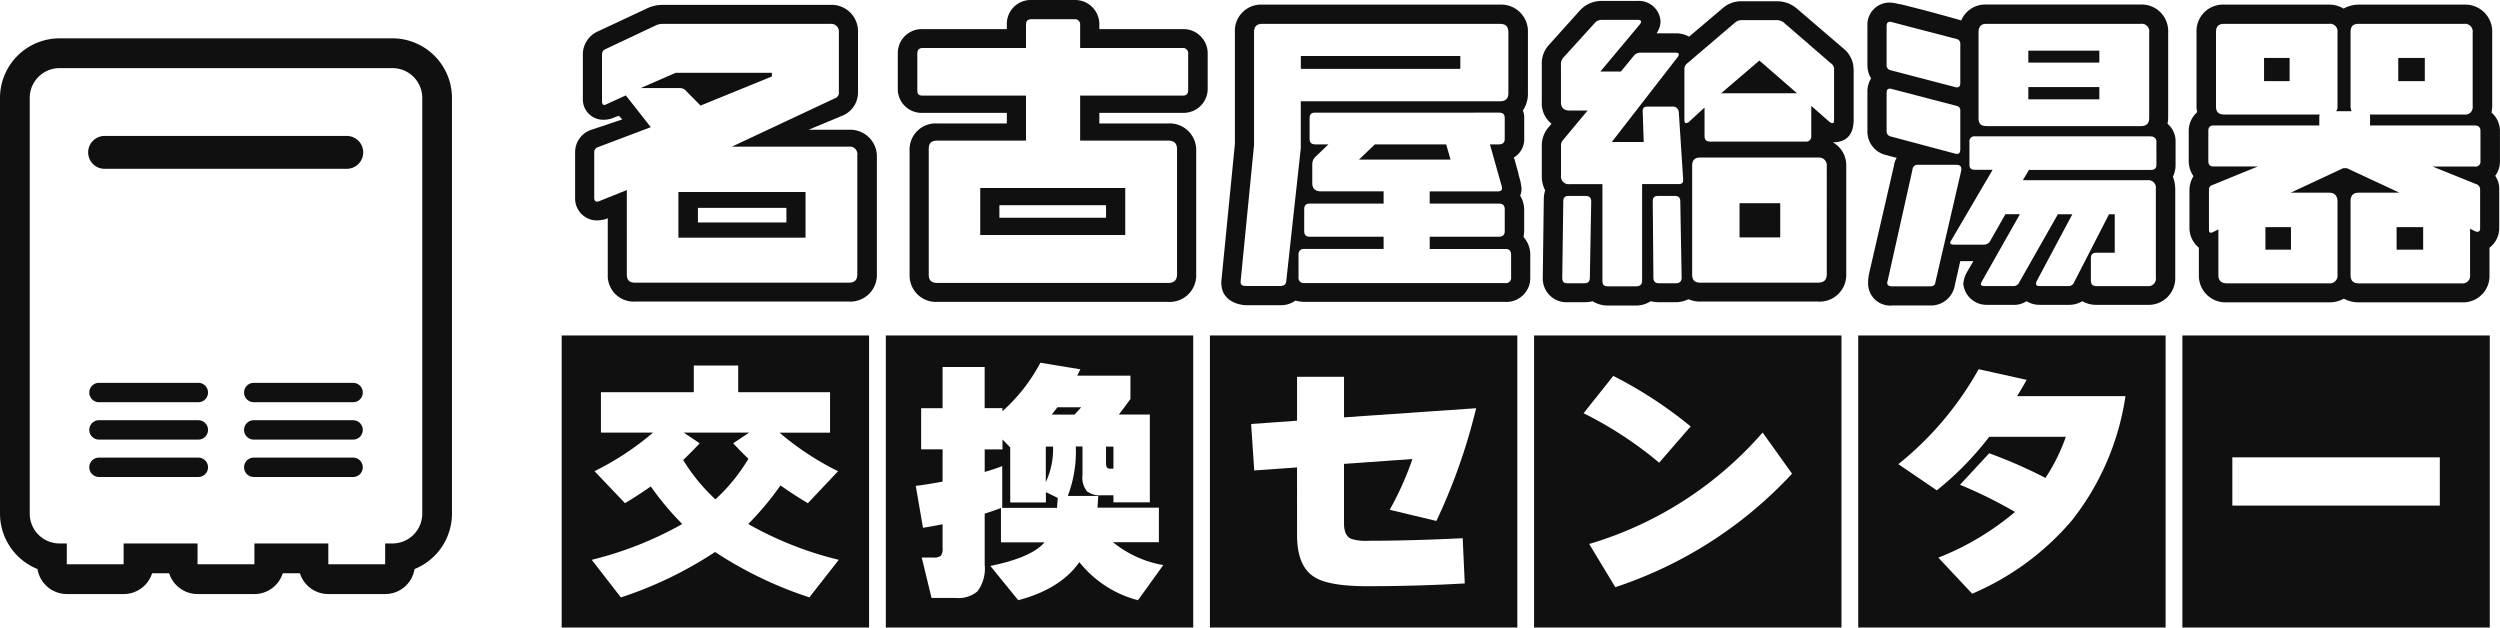 <svg xmlns="http://www.w3.org/2000/svg" width="303.124" height="76.092" viewBox="0 0 303.124 76.092">
  <g id="Layer_2" data-name="Layer 2" transform="translate(0 -1.589)">
    <g id="Group_362" data-name="Group 362" transform="translate(69.732 1.589)">
      <path id="Path_246" data-name="Path 246" d="M112.994,39.631a3.145,3.145,0,0,1-3.345-3.292V29.517l-.244.119a4.993,4.993,0,0,1-1.062.158,2.66,2.66,0,0,1-2.652-2.771v-5.5a2.844,2.844,0,0,1,2-2.731l3.715-1.247-.409-.442-.449.158a3.234,3.234,0,0,1-1.306.323,2.471,2.471,0,0,1-2.613-2.606v-5.3a3.051,3.051,0,0,1,1.834-2.811L114.379,4.1a4.253,4.253,0,0,1,1.874-.442h20.354a3.208,3.208,0,0,1,3.385,3.332v7.264a3.03,3.03,0,0,1-1.834,2.811L133.995,18.8h4.9a3.229,3.229,0,0,1,3.385,3.332V36.339a3.22,3.22,0,0,1-3.385,3.292h-25.9Zm25.9-18.784H124.7l12.483-5.859a.7.7,0,0,0,.488-.719V7.005a.943.943,0,0,0-1.062-1.042H116.253a1.917,1.917,0,0,0-.818.2L109.4,9.011a.669.669,0,0,0-.449.68v5.621c0,.323.079.482.284.482a1.084,1.084,0,0,0,.323-.119l2.283-1.042,3.022,3.853-6.367,2.408a.643.643,0,0,0-.488.64v5.5c0,.323.125.482.323.482a1.263,1.263,0,0,0,.323-.079l3.306-1.326V36.339c0,.719.323,1,1.023,1h25.9c.693,0,1.023-.323,1.023-1V21.89a.912.912,0,0,0-1.023-1.042Zm-19.662-6.664a1.045,1.045,0,0,0-.818-.442h-4.77l4.242-1.847h11.665v.442l-8.65,3.53Zm-1.023,12.16h15.419v5.542H118.213V26.343Zm13.1,1.927H120.581v1.768h10.728Z" transform="translate(-105.69 -3.066)" fill="#101010"/>
      <path id="Path_247" data-name="Path 247" d="M199.543,16.444H189.428V17.73h8.32a3.219,3.219,0,0,1,3.424,3.332v14.97a3.219,3.219,0,0,1-3.424,3.332H169.806a3.2,3.2,0,0,1-3.385-3.292V21.062a3.163,3.163,0,0,1,3.385-3.332h8.406V16.444h-10.2a2.887,2.887,0,0,1-3.022-2.969V9.259a2.909,2.909,0,0,1,3.022-2.969h10.2V5.769a2.9,2.9,0,0,1,3.022-3.009h5.219a2.939,2.939,0,0,1,2.976,3.009V6.29h10.114A2.942,2.942,0,0,1,202.565,9.3v4.137A2.922,2.922,0,0,1,199.543,16.444Zm0-7.865H187.1V5.769a.624.624,0,0,0-.653-.68h-5.219c-.488,0-.693.2-.693.68V8.579H168.012c-.449,0-.653.244-.653.68v4.454c0,.482.2.64.653.64h12.523v5.456H169.806c-.772,0-1.062.323-1.062,1V36.066c0,.68.323,1,1.062,1h27.942c.732,0,1.1-.323,1.1-1.042V20.851c0-.726-.369-1.042-1.1-1.042H187.1V14.352h12.444c.409,0,.653-.158.653-.686V9.292a.636.636,0,0,0-.653-.719ZM174.986,25.555h17.583v5.7H174.986ZM190.24,27.64H177.308v1.524H190.24Z" transform="translate(-125.865 -2.76)" fill="#101010"/>
      <path id="Path_248" data-name="Path 248" d="M226.092,20.507V6.942a3.176,3.176,0,0,1,3.345-3.332h28.8a3.239,3.239,0,0,1,3.385,3.371v7.343a3.619,3.619,0,0,1-.614,2.125,2.276,2.276,0,0,1,.165.924V19.86a2.556,2.556,0,0,1-1.267,2.289,2.311,2.311,0,0,1,.165.482c.165.64.369,1.247.449,1.729a7.28,7.28,0,0,1,.323,1.485,2.05,2.05,0,0,1-.165.924,3.246,3.246,0,0,1,.488,1.689v2.606a4.369,4.369,0,0,1-.079.719,3.192,3.192,0,0,1,.818,2.171v2.731a2.891,2.891,0,0,1-3.022,2.969H234.491a4.583,4.583,0,0,1-1.062-.158,3.026,3.026,0,0,1-1.874.561h-4.117c-.449,0-3.22-.284-2.976-3.048l1.63-16.495ZM258.236,5.939h-28.8c-.693,0-1.023.323-1.023,1v13.69l-1.63,16.574c0,.4.2.521.653.521h4.117c.488,0,.732-.158.772-.64l1.755-16.053v-5.7H258.19c.732,0,1.062-.323,1.062-1V6.988c0-.726-.323-1.042-1.023-1.042Zm.693,27.3h-9.217V31.75h8.366c.528,0,.732-.244.732-.68V28.464c0-.482-.2-.726-.693-.726h-8.406V26.254h8.241c.369,0,.528-.119.528-.4a.588.588,0,0,0-.04-.238l-1.425-5.061h1.062c.528,0,.732-.244.732-.68V17.386c0-.482-.2-.68-.693-.68H235.843c-.488,0-.693.2-.693.68v2.487c0,.442.2.68.693.68h1.59l-1.59,1.524a1.225,1.225,0,0,0-.37.845v2.329c0,.68.37,1,1.062,1h7.588v1.485h-8.973c-.449,0-.653.244-.653.68V31.07c0,.442.2.68.653.68h8.973v1.485H234.5a.619.619,0,0,0-.693.68v2.771a.621.621,0,0,0,.693.686H258.89a.621.621,0,0,0,.693-.686V33.953c0-.482-.244-.719-.653-.719Zm-24.841-23.4h19.338V11.4H234.088Zm8.973,10.715h8.65l.528,1.847h-11.1Z" transform="translate(-146.093 -3.049)" fill="#101010"/>
      <path id="Path_249" data-name="Path 249" d="M321.152,11.243v6.1c0,1.689-.772,2.732-2.527,2.732a3.172,3.172,0,0,1,1.63,2.89V36.091a3.222,3.222,0,0,1-3.424,3.292H302.592a3.507,3.507,0,0,1-1.471-.284,3.6,3.6,0,0,1-1.551.363h-1.96a4.6,4.6,0,0,1-1.062-.119,3.33,3.33,0,0,1-1.795.521H291.37a3.505,3.505,0,0,1-1.874-.521,3.882,3.882,0,0,1-.977.119h-2.039a2.875,2.875,0,0,1-3.022-3.009l.125-9.514a3.557,3.557,0,0,1,.165-1.042,3.711,3.711,0,0,1-.409-1.808V20.474a3.393,3.393,0,0,1,.772-2.171l.409-.482a3.148,3.148,0,0,1-1.181-2.613V10.636a3.3,3.3,0,0,1,.9-2.408l3.715-4.137A3.549,3.549,0,0,1,290.6,2.93h4.368a2.627,2.627,0,0,1,2.771,2.527,2.673,2.673,0,0,1-.488,1.405h2.527a3.294,3.294,0,0,1,1.425.4l4.117-3.49a3.373,3.373,0,0,1,2.243-.8h4.322a3.7,3.7,0,0,1,2.283.8l5.753,4.935a3.229,3.229,0,0,1,1.221,2.527Zm-21.212,5.14a.69.69,0,0,0-.772-.64h-3.022c-.369,0-.574.158-.574.521l.125,3.774h-3.873l8-10.312a.539.539,0,0,0,.125-.323c0-.125-.125-.2-.409-.2H295.3a1.01,1.01,0,0,0-.818.4l-1.55,1.887h-2.487l4.77-5.7a.688.688,0,0,0,.165-.323c0-.158-.125-.238-.409-.238H290.6a1.081,1.081,0,0,0-.858.4l-3.754,4.137a1.144,1.144,0,0,0-.323.884v4.572c0,.68.369,1,1.062,1h2.164l-2.936,3.53a.95.95,0,0,0-.284.719V24.1a.927.927,0,0,0,1.062,1.042h3.959V36.856c0,.482.165.68.693.68h3.385c.449,0,.732-.2.732-.68V25.138h4.447c.369,0,.528-.158.528-.482V24.5l-.528-8.109Zm-11.3,10.194H286.6c-.449,0-.653.2-.653.64l-.125,9.27c0,.482.165.68.653.68h2.039c.409,0,.653-.2.653-.68l.165-9.23c0-.482-.244-.68-.693-.68Zm10.807,0h-2c-.449,0-.653.2-.653.64l.079,9.27c0,.482.244.68.732.68h1.96c.449,0,.732-.2.732-.68l-.165-9.23c0-.482-.2-.68-.693-.68ZM312.621,5.5a1.61,1.61,0,0,0-.732-.244h-4.322a1.275,1.275,0,0,0-.732.244L301,10.478a.879.879,0,0,0-.37.765v6.1c0,.284.079.4.2.4a.81.81,0,0,0,.323-.119l1.92-1.768v3.451c0,.482.244.68.693.68H315.32a.616.616,0,0,0,.693-.68V15.657l2.243,1.966a.559.559,0,0,0,.323.119c.165,0,.2-.119.2-.4v-6.1a.834.834,0,0,0-.409-.765L312.621,5.5Zm4.242,16.415H302.546c-.653,0-.976.323-.976,1V36.091c0,.719.323,1,1.023,1h14.238c.693,0,1.062-.323,1.062-1V22.968a.931.931,0,0,0-1.023-1.042Zm-11.83-7.746,4.691-4.011,4.566,3.972h-9.138c-.04,0-.079.04-.125.04Zm2.283,13.288h4.935V31.6h-4.935Z" transform="translate(-166.13 -2.818)" fill="#101010"/>
      <path id="Path_250" data-name="Path 250" d="M346.406,22.944a2.426,2.426,0,0,1,.323-.884c-.653-.158-1.181-.323-1.386-.363a2.918,2.918,0,0,1-2.164-2.89V14.149a3.078,3.078,0,0,1,.449-1.729,3.023,3.023,0,0,1-.449-1.643V6.08a2.691,2.691,0,0,1,2.731-2.85,5.079,5.079,0,0,1,.977.158,8.445,8.445,0,0,1,.937.2q3.365.841,6.73,1.808a3.164,3.164,0,0,1,3.022-1.927H376.3a3.219,3.219,0,0,1,3.345,3.371V17.2a4.068,4.068,0,0,1-.079.726,2.754,2.754,0,0,1,.977,2.21v2.731a3.294,3.294,0,0,1-.323,1.485,4.3,4.3,0,0,1,.284,1.445V36.549a3.228,3.228,0,0,1-3.385,3.332h-6.162a3.263,3.263,0,0,1-1.715-.442,3.149,3.149,0,0,1-1.755.442h-3.424a2.969,2.969,0,0,1-1.59-.442,2.662,2.662,0,0,1-1.63.442h-3.266a2.822,2.822,0,0,1-2.771-2.527,3.37,3.37,0,0,1,.449-1.445l.772-1.326h-1.59l-.653,2.89a2.938,2.938,0,0,1-3.022,2.487H346.2a2.676,2.676,0,0,1-2.936-2.732,5.411,5.411,0,0,1,.125-1.161l3.022-13.123Zm7.587-15.294-7.832-2.045c-.04-.04-.165-.04-.244-.04-.284,0-.409.158-.409.521v4.7a.588.588,0,0,0,.449.64l7.832,2.045a.529.529,0,0,0,.244.04c.284,0,.409-.158.409-.561v-4.7A.562.562,0,0,0,353.994,7.651Zm0,8.109-7.832-2.045a.7.7,0,0,0-.284-.04c-.244,0-.369.158-.369.482v4.658a.616.616,0,0,0,.449.64l7.832,2.085a.705.705,0,0,0,.284.04c.244,0,.369-.2.369-.6V16.36A.538.538,0,0,0,353.994,15.759Zm0,7.145h-4.731a.587.587,0,0,0-.614.561l-3.022,13.526a.516.516,0,0,0-.04.244c0,.284.2.4.614.4h4.566c.409,0,.614-.119.653-.482l3.141-13.565v-.2c0-.284-.165-.482-.574-.482Zm23.541-3.451H356.244a.6.6,0,0,0-.693.68v2.732c0,.482.2.64.693.64h2.118l-5.014,8.551a.542.542,0,0,0-.125.284c0,.2.2.244.528.244h3.47a.911.911,0,0,0,.818-.4l1.874-3.292h1.755l-4.612,8.148a.853.853,0,0,0-.125.323c0,.158.165.244.449.244h3.47a.742.742,0,0,0,.732-.442l4.691-8.267h1.755L363.706,37a.7.7,0,0,0-.079.323c0,.2.125.284.449.284H367.5a.709.709,0,0,0,.732-.442l4.242-8.267h.693V33.56h-2.2c-.488,0-.693.2-.693.68v2.692c0,.442.2.68.693.68h6.162a.914.914,0,0,0,1.023-1.042V25.814a.912.912,0,0,0-1.023-1.042h-15.1l.732-1.247h14.766c.449,0,.693-.158.693-.64V20.153a.616.616,0,0,0-.693-.68ZM376.314,5.81H357.59c-.653,0-.937.363-.937,1.042V17.211c0,.726.284,1,1.023,1h18.646c.693,0,1.023-.323,1.023-1V6.852a.912.912,0,0,0-1.023-1.042ZM362.69,9.062h8.61v1.445h-8.61Zm0,4.414h8.61v1.485h-8.61Z" transform="translate(-186.488 -2.92)" fill="#101010"/>
      <path id="Path_251" data-name="Path 251" d="M439.963,18.943v3.616a2.9,2.9,0,0,1-.574,1.808,2.743,2.743,0,0,1,.488,1.649v4.658a2.972,2.972,0,0,1-1.181,2.408v3.292a3.2,3.2,0,0,1-3.385,3.332H422.868a3.827,3.827,0,0,1-1.834-.442,3.562,3.562,0,0,1-1.795.442H406.881a3.231,3.231,0,0,1-3.424-3.292V33.082a3.122,3.122,0,0,1-1.141-2.289V26.135a3.313,3.313,0,0,1,.488-1.729,3.179,3.179,0,0,1-.574-1.847V18.943a3.009,3.009,0,0,1,1.023-2.289,3.982,3.982,0,0,1-.079-.68V6.942a3.208,3.208,0,0,1,3.385-3.332h12.688A3.314,3.314,0,0,1,421,4.092a3.845,3.845,0,0,1,1.834-.482h12.806a3.261,3.261,0,0,1,3.385,3.371v8.953a5.578,5.578,0,0,1-.079.765,2.993,2.993,0,0,1,1.023,2.25Zm-3.022-.68H424.214V17.221a.631.631,0,0,0-.04-.284h11.46a.9.9,0,0,0,1.023-1V6.981a.931.931,0,0,0-1.023-1.042H422.828c-.693,0-.977.323-.977,1v9.032a1.721,1.721,0,0,0,.125.561H420.1a.869.869,0,0,0,.165-.6V6.981a.912.912,0,0,0-1.023-1.042H406.558c-.732,0-1.023.323-1.023,1v9.032c0,.68.323.963,1.023.963H418.1c0,.079-.04.158-.04.284v1.042H405.258c-.488,0-.653.244-.653.68v3.616c0,.442.165.68.653.68H410.6l-5.509,2.25a.578.578,0,0,0-.409.64v4.658c0,.323.04.482.244.482a.81.81,0,0,0,.323-.119l.574-.284v5.542c0,.68.369,1,1.062,1h12.358a.931.931,0,0,0,1.023-1.042V27.494c0-.68-.323-1.082-1.023-1.082h-4.652l6.367-2.969h.449l6.367,2.969h-4.9c-.732,0-1.023.363-1.023,1.042v8.953c0,.68.323,1,1.023,1h12.443a.914.914,0,0,0,1.023-1.042V30.786l.574.284a.717.717,0,0,0,.323.079c.244,0,.323-.158.323-.482V26.01a.67.67,0,0,0-.488-.64l-5.265-2.125h5.1a.6.6,0,0,0,.693-.68V18.95c0-.442-.2-.68-.653-.68Zm-25.58-8.188h3.1v2.811h-3.1Zm.165,20.513h3.1V33.32h-3.1Zm15.907,0h3.22V33.32h-3.22Zm.2-20.513h3.22v2.811h-3.22Z" transform="translate(-206.578 -3.049)" fill="#101010"/>
    </g>
    <path id="Path_252" data-name="Path 252" d="M47.587,3.612A3.615,3.615,0,0,1,51.2,7.224v50.41a3.615,3.615,0,0,1-3.612,3.612H46.7v2.522H39.809V61.246H30.846v2.522H23.953V61.246H14.989v2.522H8.1V61.246H7.218a3.615,3.615,0,0,1-3.612-3.612V7.224A3.611,3.611,0,0,1,7.218,3.612H47.581M12.726,15.82H42.091a1.993,1.993,0,0,0,0-3.985H12.726a1.993,1.993,0,1,0,0,3.985m18.041,28.3H42.813a1.174,1.174,0,0,0,0-2.348H30.767a1.174,1.174,0,0,0,0,2.348M12,44.119H24.049a1.174,1.174,0,1,0,0-2.348H12a1.174,1.174,0,0,0,0,2.348m18.764,4.533H42.813a1.174,1.174,0,0,0,0-2.348H30.767a1.174,1.174,0,1,0,0,2.348M12,48.652H24.049a1.174,1.174,0,1,0,0-2.348H12a1.174,1.174,0,0,0,0,2.348m18.764,4.533H42.813a1.174,1.174,0,0,0,0-2.348H30.767a1.174,1.174,0,1,0,0,2.348M12,53.185H24.049a1.174,1.174,0,1,0,0-2.348H12a1.174,1.174,0,1,0,0,2.348M47.587,0H7.224A7.23,7.23,0,0,0,0,7.224v50.41a7.243,7.243,0,0,0,4.545,6.712A3.613,3.613,0,0,0,8.109,67.38H15a3.614,3.614,0,0,0,3.443-2.522H20.51a3.614,3.614,0,0,0,3.443,2.522h6.893a3.614,3.614,0,0,0,3.443-2.522H36.36A3.614,3.614,0,0,0,39.8,67.38H46.7a3.6,3.6,0,0,0,3.564-3.034A7.236,7.236,0,0,0,54.8,57.634V7.224A7.23,7.23,0,0,0,47.581,0h0Z" transform="translate(0 6.237)" fill="#101010"/>
    <g id="Group_363" data-name="Group 363" transform="translate(68.103 42.264)">
      <path id="Path_253" data-name="Path 253" d="M131.613,83.553l1.94-1.293h-7.944l1.94,1.293q-1,1.079-2,2.032a22.453,22.453,0,0,0,3.913,4.77,22.221,22.221,0,0,0,4-4.922c-.627-.594-1.24-1.221-1.847-1.88Z" transform="translate(-110.817 -70.483)" fill="#101010"/>
      <path id="Path_254" data-name="Path 254" d="M103.22,64.41V99.827h37.271V64.41Zm30.053,31.762a47.612,47.612,0,0,1-11.454-5.509A47.549,47.549,0,0,1,110.4,96.172l-3.536-4.559a43.4,43.4,0,0,0,10.979-4.341,34.911,34.911,0,0,1-3.82-4.559c-.983.7-2.026,1.372-3.127,2.032l-3.695-3.88a34.257,34.257,0,0,0,7.1-4.678h-6.321v-4.9H119.24V68.059h5.384v3.233H135.76v4.9h-6.129a34.171,34.171,0,0,0,7.1,4.678l-3.662,3.88q-1.752-1.049-3.319-2.157a35.629,35.629,0,0,1-3.912,4.678,42.547,42.547,0,0,0,10.979,4.341l-3.569,4.559Z" transform="translate(-103.22 -64.41)" fill="#101010"/>
      <path id="Path_255" data-name="Path 255" d="M192.19,84.83v4.308a9.388,9.388,0,0,0,.878-4.308Z" transform="translate(-133.489 -71.357)" fill="#101010"/>
      <path id="Path_256" data-name="Path 256" d="M196.853,77.6h-2.877c-.231.31-.462.607-.686.891h2.751Q196.576,77.936,196.853,77.6Z" transform="translate(-133.863 -68.897)" fill="#101010"/>
      <path id="Path_257" data-name="Path 257" d="M203.685,87.509h.468V84.83h-.9v2.032C203.25,87.291,203.4,87.509,203.685,87.509Z" transform="translate(-137.252 -71.357)" fill="#101010"/>
      <path id="Path_258" data-name="Path 258" d="M188.369,91.164h-4.315V84.487l-.937-.957v1.2H180.96v2.738c.686-.2,1.4-.442,2.125-.706v5.021l-.059.033h6.7c.02-.264.053-.666.092-1.2l-1.438-.706v1.26Z" transform="translate(-129.668 -70.915)" fill="#101010"/>
      <path id="Path_259" data-name="Path 259" d="M162.79,64.41V99.827h37.271V64.41Zm30.568,32.1a13.356,13.356,0,0,1-7.1-4.618q-2.286,3.266-7.416,4.618l-3.378-4.157q5.008-1.019,6.571-2.863h-5.285V85.332c-.521.2-1.181.429-1.973.68V92.2a4.592,4.592,0,0,1-.877,3.233,3.558,3.558,0,0,1-2.659.8h-2.91l-1.188-4.9h1.405a1.334,1.334,0,0,0,.924-.218,1.485,1.485,0,0,0,.2-.957V87.3c-.937.185-1.729.33-2.375.429l-.878-5.08c1-.125,2.085-.3,3.253-.521V78.213h-2.6V73.225h2.6V68.237h5.1v4.988h2.158v.369a21.03,21.03,0,0,0,4.6-5.879l4.849.8q-.129.247-.376.772h6.446v2.83q-.782,1.079-1.405,1.88H194.8V84.646h-4.414v-.864H189.01a2.611,2.611,0,0,1-1.814-.462,2.649,2.649,0,0,1-.561-2V77.87h-.812a15.125,15.125,0,0,1-.97,6h3.695c-.02.33-.053.8-.092,1.419H195.9v4.19h-5.569a13.263,13.263,0,0,0,6.1,2.771L193.371,96.5Z" transform="translate(-123.487 -64.41)" fill="#101010"/>
      <path id="Path_260" data-name="Path 260" d="M222.35,64.41V99.827h37.271V64.41H222.35Zm16.257,15.571v7.231c0,.963.284,1.577.845,1.847a5.93,5.93,0,0,0,2.124.244q5.1,0,11.421-.31l.251,5.483q-5.879.336-11.823.336-4.6,0-6.354-1.075-2.158-1.3-2.157-5.107V80.41l-5.192.369-.376-5.635,5.569-.4V69.418h5.694V74.34l16.02-1.108A70.868,70.868,0,0,1,249.81,86.9l-5.661-1.353a36.955,36.955,0,0,0,2.751-6.156Z" transform="translate(-143.75 -64.41)" fill="#101010"/>
      <path id="Path_261" data-name="Path 261" d="M281.92,64.41V99.827h37.271V64.41Zm9.593,4.9a51.246,51.246,0,0,1,9.389,6.129l-3.814,4.4a46.292,46.292,0,0,0-9.164-6l3.6-4.526Zm.251,25.613-3.16-5.232a44.65,44.65,0,0,0,21.027-13.512l3.569,4.988a50.973,50.973,0,0,1-21.43,13.763Z" transform="translate(-164.017 -64.41)" fill="#101010"/>
      <path id="Path_262" data-name="Path 262" d="M341.49,64.41V99.827h37.271V64.41Zm25.989,22.327a32.67,32.67,0,0,1-12.173,8.986l-4.1-4.374a33.044,33.044,0,0,0,9.29-5.542,54.256,54.256,0,0,0-6.664-3.292l3.536-3.82a57.191,57.191,0,0,1,6.822,2.989,22.265,22.265,0,0,0,2.474-4.988h-9.29a37.631,37.631,0,0,1-6.354,6.492l-4.665-3.174A39.216,39.216,0,0,0,356.091,68.5l5.819,1.293c-.376.68-.759,1.333-1.161,1.973h13.143a31.757,31.757,0,0,1-6.413,14.964Z" transform="translate(-184.284 -64.41)" fill="#101010"/>
      <path id="Path_263" data-name="Path 263" d="M401.06,64.41V99.827h37.271V64.41Zm31.214,20.631H407.117V79.189h25.158Z" transform="translate(-204.55 -64.41)" fill="#101010"/>
    </g>
  </g>
</svg>
